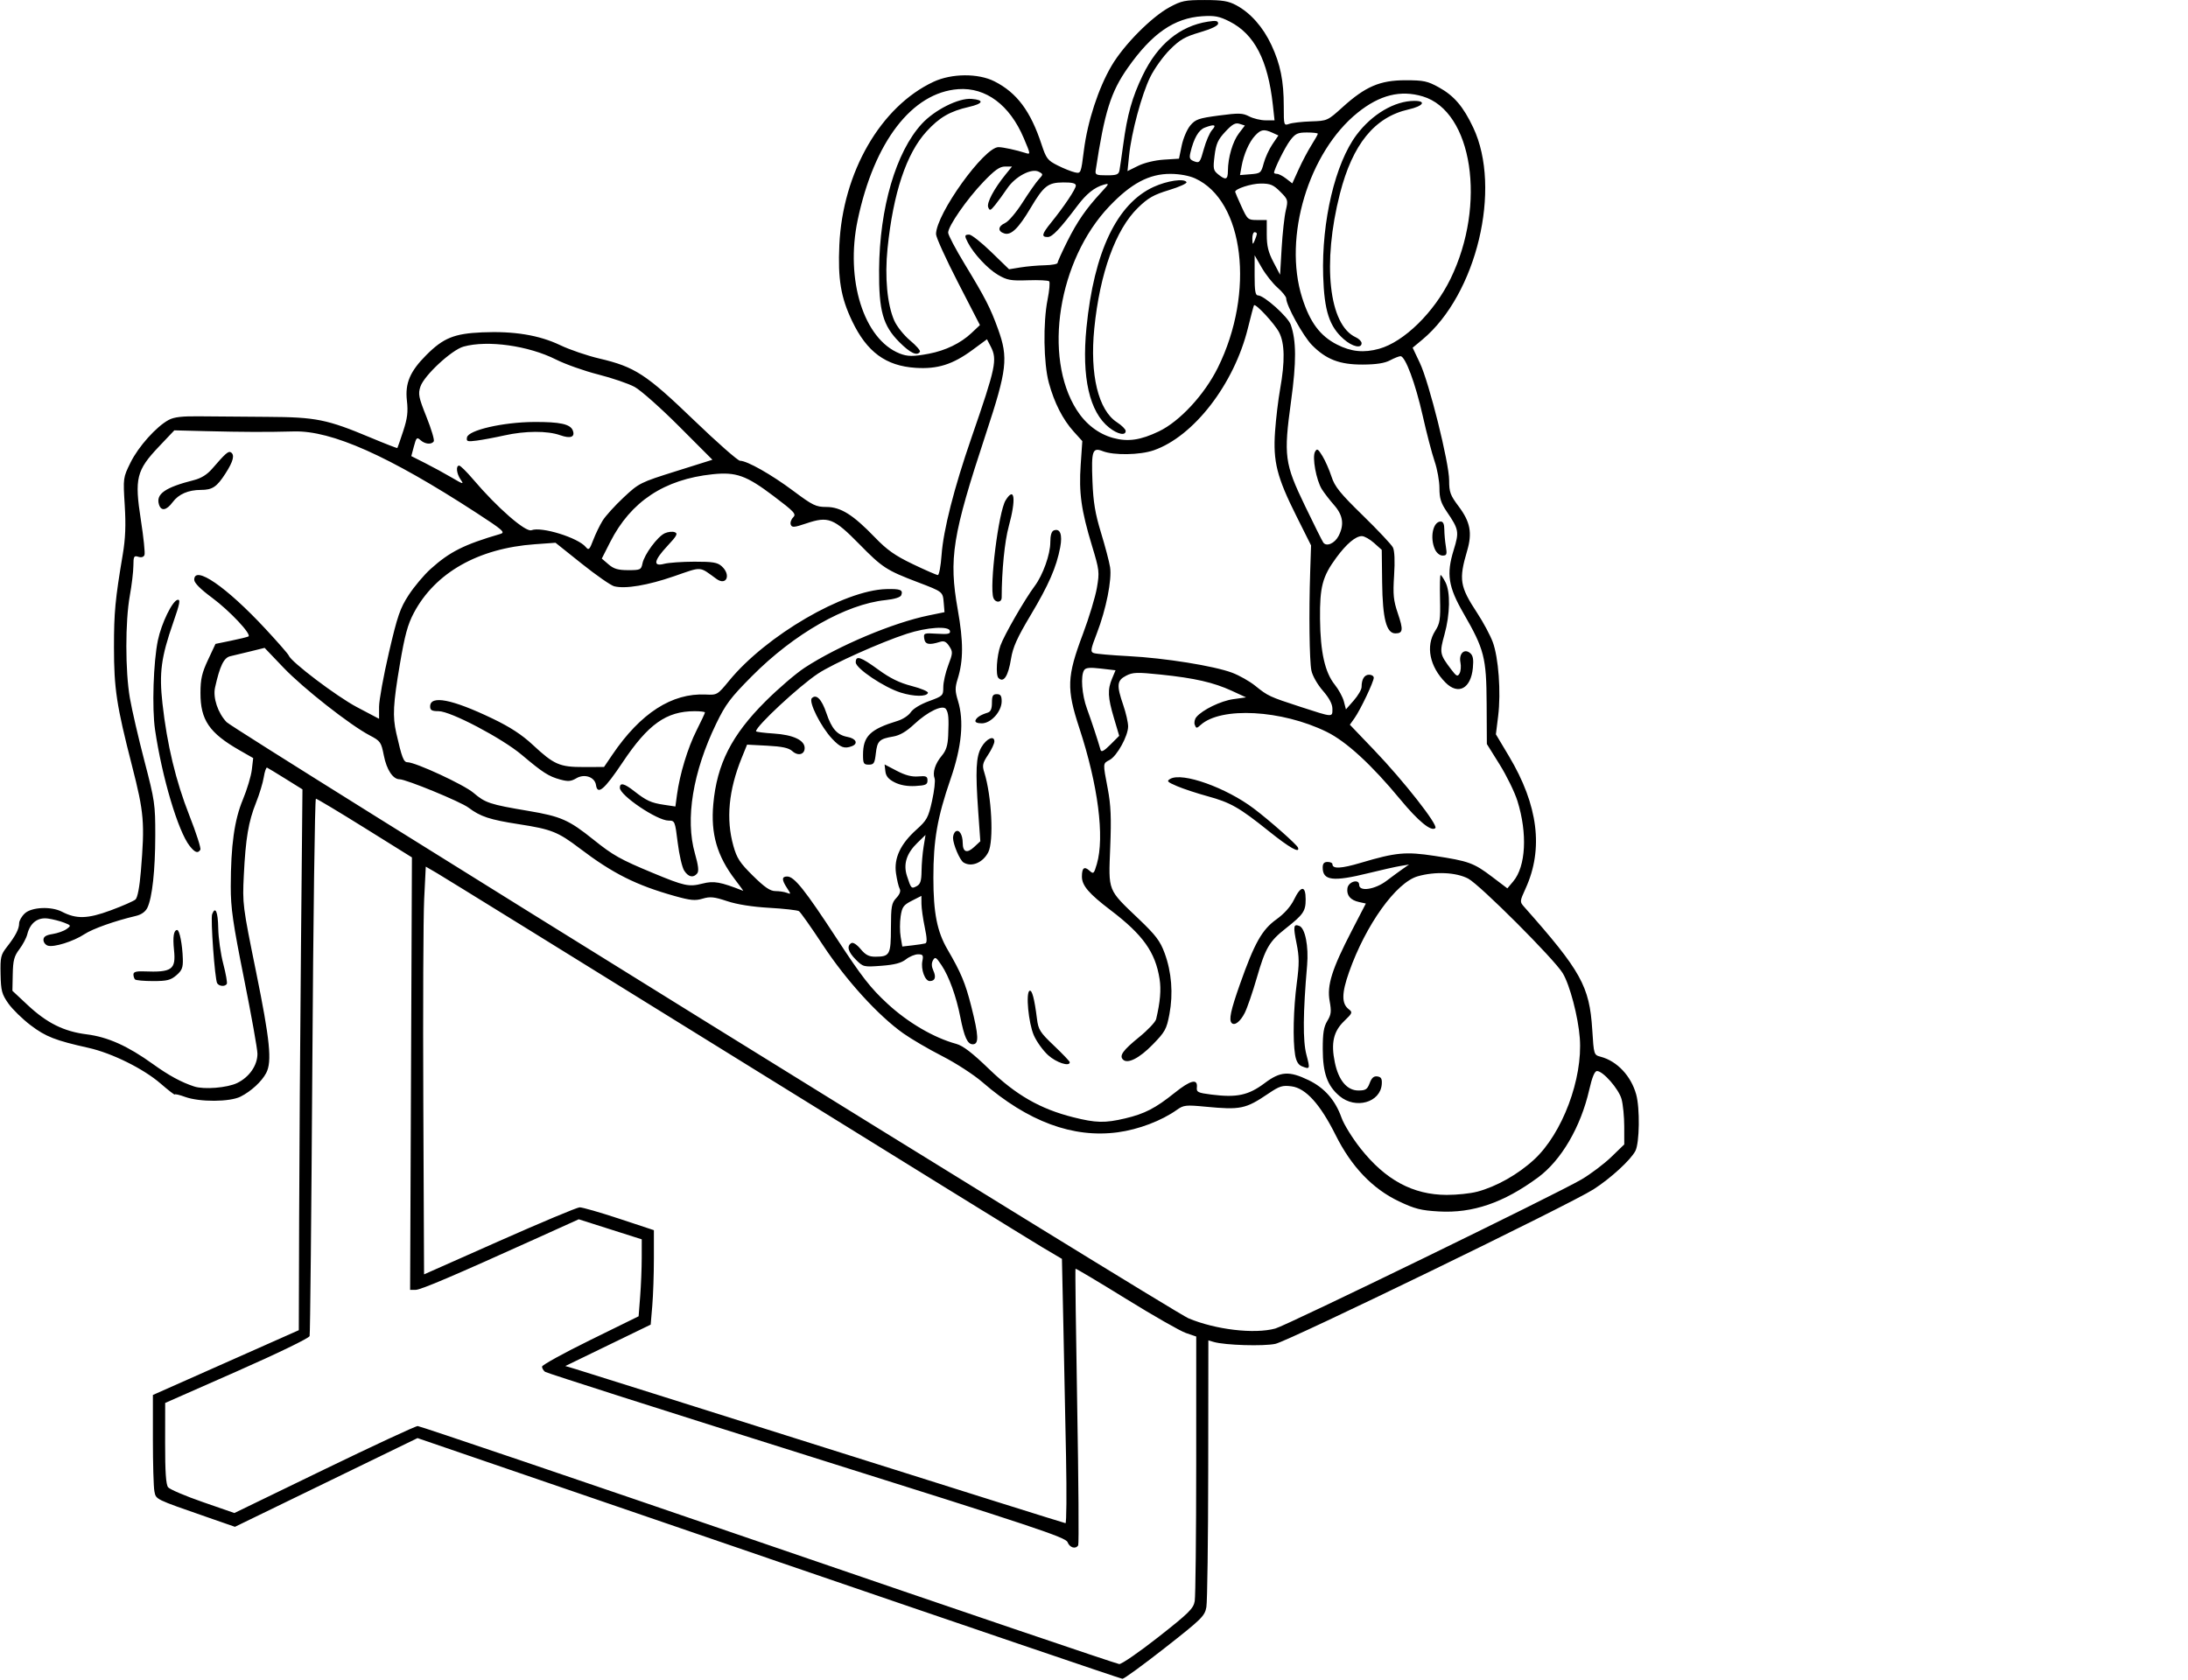 <svg xmlns="http://www.w3.org/2000/svg" xmlns:svg="http://www.w3.org/2000/svg" id="svg2" width="899.665" height="690.847" version="1.1"><g id="layer1" transform="translate(-1438.922,-439.991)"><path style="fill:#000" id="path3269" d="m 1754.946,1080.916 -144.344,-49.472 -37.538,18.243 -37.538,18.243 -11.118,-3.865 c -21.943,-7.628 -21.317,-7.323 -21.998,-10.733 -0.341,-1.704 -0.62,-11.316 -0.62,-21.361 l 0,-18.263 30,-13.324 30,-13.324 0.135,-46.038 c 0.074,-25.321 0.412,-75.367 0.75,-111.213 l 0.615,-65.175 -6.941,-4.325 c -3.817,-2.379 -7.245,-4.455 -7.616,-4.614 -0.371,-0.159 -0.979,1.61 -1.35,3.932 -0.371,2.321 -1.8,7.033 -3.175,10.47 -3.13,7.825 -4.281,14.656 -5.032,29.887 -0.579,11.733 -0.468,12.612 5.011,39.552 5.764,28.344 6.64,37.063 4.193,41.747 -1.826,3.496 -6.19,7.518 -10.544,9.718 -4.401,2.224 -16.828,2.288 -22.795,0.117 -2.337,-0.85 -4.25,-1.296 -4.25,-0.991 0,0.305 -2.638,-1.731 -5.863,-4.525 -7.027,-6.088 -20.017,-12.514 -29.637,-14.662 -13.599,-3.037 -17.544,-4.577 -23.73,-9.263 -3.408,-2.581 -7.555,-6.634 -9.217,-9.007 -2.67,-3.812 -3.04,-5.206 -3.184,-12 -0.148,-6.983 0.088,-8.008 2.571,-11.187 3.579,-4.581 5.059,-7.437 5.059,-9.76 0,-1.04 1.042,-2.87 2.314,-4.066 2.795,-2.626 10.872,-2.996 15.295,-0.702 5.938,3.08 10.559,2.952 20.034,-0.557 4.871,-1.804 9.463,-3.821 10.205,-4.481 0.841,-0.749 1.671,-5.1 2.206,-11.567 1.659,-20.037 1.32,-24.078 -3.642,-43.436 -6.366,-24.834 -7.409,-31.694 -7.411,-48.738 -10e-4,-14.407 0.483,-19.528 3.611,-38.158 1.097,-6.533 1.317,-12.028 0.81,-20.252 -0.691,-11.216 -0.676,-11.326 2.386,-17.545 3.23,-6.561 10.597,-14.789 15.691,-17.527 2.244,-1.206 5.519,-1.58 13,-1.485 5.5,0.07 17.875,0.168 27.5,0.219 20.043,0.106 24.565,1.011 42.411,8.493 6.001,2.516 11.002,4.459 11.114,4.319 0.112,-0.141 1.19,-3.261 2.397,-6.934 1.739,-5.294 2.055,-7.901 1.526,-12.575 -0.807,-7.136 1.286,-12.033 8.025,-18.772 6.97,-6.97 11.446,-8.786 22.88,-9.285 13.121,-0.572 23.471,1.129 32.16,5.286 3.858,1.846 11.07,4.308 16.027,5.472 14.653,3.44 19.279,6.452 38.868,25.304 9.573,9.213 18.134,16.75 19.026,16.75 2.892,0 12.856,5.639 21.905,12.398 7.985,5.964 9.299,6.602 13.579,6.602 5.893,0 10.968,3.177 19.924,12.472 5.032,5.222 8.271,7.508 15.661,11.056 5.125,2.46 9.741,4.472 10.258,4.472 0.517,0 1.206,-3.712 1.532,-8.25 0.739,-10.301 5.119,-27.488 12.296,-48.25 10.043,-29.05 10.689,-32.124 7.891,-37.534 l -1.518,-2.935 -5.984,4.405 c -8.113,5.972 -14.352,7.934 -23.36,7.346 -12.276,-0.802 -20.041,-6.528 -26.116,-19.259 -4.629,-9.701 -5.886,-17.209 -5.24,-31.303 1.368,-29.855 17.015,-56.956 38.735,-67.089 7.431,-3.467 18.344,-3.55 25,-0.191 9.243,4.665 14.904,12.232 19.405,25.941 1.906,5.804 2.503,6.586 6.595,8.645 2.475,1.245 5.648,2.522 7.052,2.838 2.539,0.571 2.558,0.525 3.767,-9.048 1.507,-11.929 5.99,-25.618 11.403,-34.816 5.034,-8.554 16.36,-19.994 23.778,-24.017 4.95,-2.685 6.4,-2.982 14.5,-2.976 7.308,0.006 9.752,0.413 13,2.165 5.865,3.165 10.985,8.961 14.424,16.332 3.704,7.938 5.076,14.765 5.076,25.249 0,7.845 0.038,7.967 2.25,7.183 1.238,-0.438 5.28,-0.897 8.984,-1.018 6.666,-0.219 6.797,-0.278 12.944,-5.841 9.399,-8.505 15.393,-11.077 25.822,-11.077 7.542,0 9.1,0.333 13.823,2.949 6.216,3.443 9.998,7.879 14.083,16.518 11.841,25.039 1.395,68.629 -20.895,87.188 l -4.018,3.345 2.965,6.259 c 3.814,8.051 12.041,41.055 12.041,48.302 0,4.834 0.469,6.118 3.909,10.695 4.789,6.374 5.657,10.899 3.497,18.244 -3.499,11.9 -3.049,14.678 4.162,25.657 2.449,3.728 5.307,9.063 6.351,11.854 2.391,6.392 3.439,20.707 2.231,30.488 l -0.926,7.5 5.379,9.009 c 12.008,20.11 14.27,38.123 6.831,54.405 -2.415,5.286 -2.43,5.464 -0.625,7.5 23.429,26.43 26.909,32.7 28.033,50.516 0.657,10.412 0.663,10.432 3.51,11.191 6.717,1.79 12.445,7.883 14.555,15.48 1.578,5.685 1.383,19.939 -0.319,23.229 -1.924,3.721 -10.162,11.28 -17.244,15.822 -9.584,6.148 -125.286,62.355 -130.783,63.534 -4.904,1.052 -20.681,0.573 -25.311,-0.769 l -2.25,-0.652 -0.058,52.867 c -0.032,29.077 -0.373,54.646 -0.76,56.822 -0.651,3.67 -1.876,4.875 -17.02,16.75 -8.975,7.037 -16.845,12.773 -17.49,12.747 -0.645,-0.027 -66.127,-22.311 -145.516,-49.52 z m 160.313,32.319 c 12.562,-9.873 14.388,-11.679 14.912,-14.75 0.328,-1.925 0.602,-27.195 0.608,-56.156 l 0.011,-52.656 -4.25,-1.452 c -2.337,-0.799 -13.441,-7.138 -24.674,-14.086 -11.233,-6.949 -20.555,-12.503 -20.716,-12.343 -0.161,0.161 0.154,25.607 0.7,56.547 0.545,30.94 0.728,56.681 0.407,57.201 -1.059,1.713 -3.5,0.986 -4.383,-1.304 -0.764,-1.981 -13.595,-6.251 -107.225,-35.68 -58.497,-18.386 -106.92,-33.854 -107.608,-34.372 -0.688,-0.518 -1.25,-1.477 -1.25,-2.13 0,-0.653 8.936,-5.58 19.857,-10.948 l 19.857,-9.76 0.637,-8.18 c 0.35,-4.499 0.639,-11.62 0.643,-15.824 l 0.01,-7.644 -12.954,-4.122 -12.954,-4.122 -16.297,7.369 c -35.297,15.961 -48.669,21.662 -50.809,21.662 l -2.233,0 0.373,-88.935 0.373,-88.934 -19.354,-12.066 c -10.645,-6.636 -19.702,-12.066 -20.128,-12.066 -0.426,0 -1.086,49.388 -1.468,109.75 -0.382,60.362 -0.883,110.425 -1.115,111.25 -0.24,0.854 -13.117,7.098 -29.907,14.5 l -29.485,13 -0.022,16.559 c -0.015,11.773 0.34,17.012 1.228,18.127 0.688,0.862 7.1,3.597 14.25,6.077 l 13,4.509 36.882,-17.886 c 20.285,-9.837 37.61,-17.885 38.5,-17.884 0.89,0 65.743,22.003 144.118,48.893 78.375,26.89 143.322,48.939 144.327,48.997 1.005,0.059 8.269,-4.956 16.142,-11.143 z m -37.999,-74 c -0.287,-14.988 -0.785,-39.456 -1.106,-54.375 l -0.585,-27.125 -8.14,-4.813 c -4.477,-2.647 -61.24,-37.728 -126.14,-77.959 -64.9,-40.23 -120.091,-74.361 -122.646,-75.846 l -4.646,-2.7 -0.661,13.284 c -0.364,7.306 -0.523,45.037 -0.354,83.846 l 0.307,70.562 31,-13.756 c 17.05,-7.566 31.884,-13.781 32.964,-13.812 1.08,-0.031 8.393,2.07 16.25,4.668 l 14.286,4.724 0,11.625 c 0,6.394 -0.297,15.134 -0.659,19.422 l -0.659,7.798 -17.549,8.511 -17.549,8.511 4.458,1.332 c 2.452,0.733 48.558,15.265 102.458,32.293 53.9,17.028 98.336,30.983 98.746,31.01 0.41,0.027 0.511,-12.213 0.225,-27.2 z m 86.029,-52.845 c 4.746,-1.286 115.911,-55.429 125.916,-61.328 3.804,-2.243 9.316,-6.401 12.25,-9.241 l 5.334,-5.163 -0.01,-7.337 c 0,-4.035 -0.502,-9.126 -1.11,-11.314 -1.155,-4.161 -7.598,-11.523 -10.084,-11.523 -0.971,0 -2.008,2.507 -3.205,7.75 -3.489,15.27 -11.492,28.967 -21.038,36.003 -14.14,10.423 -26.859,14.789 -40.772,13.998 -7.363,-0.419 -9.912,-1.064 -16.427,-4.158 -10.855,-5.155 -19.539,-14.249 -26.033,-27.262 -6.338,-12.699 -12.281,-19.273 -18.117,-20.041 -3.749,-0.493 -4.951,-0.119 -9.5,2.959 -9.417,6.371 -11.438,6.793 -25.931,5.409 -8.019,-0.766 -8.962,-0.663 -11.686,1.277 -6.347,4.519 -15.811,8.117 -24.365,9.261 -18.409,2.463 -36.913,-4.395 -55.644,-20.623 -3.53,-3.058 -10.955,-7.874 -16.5,-10.702 -5.545,-2.828 -12.782,-7.06 -16.082,-9.404 -10.274,-7.3 -23.467,-21.795 -32.959,-36.213 -4.796,-7.286 -9.243,-13.586 -9.881,-14 -0.638,-0.414 -6.11,-1.035 -12.16,-1.379 -7.049,-0.401 -13.292,-1.389 -17.382,-2.751 -5.338,-1.777 -6.985,-1.944 -10.067,-1.021 -3.063,0.918 -5.005,0.734 -11.502,-1.089 -15.85,-4.447 -25.408,-9.244 -39.049,-19.596 -8.953,-6.794 -11.634,-7.859 -25,-9.931 -12.004,-1.861 -15.81,-3.114 -20.75,-6.832 -3.239,-2.439 -25.646,-11.655 -28.336,-11.655 -2.708,0 -5.297,-3.912 -6.443,-9.737 -1.095,-5.564 -1.391,-5.987 -5.813,-8.308 -8.094,-4.248 -27.358,-19.385 -35.439,-27.848 l -7.779,-8.147 -5.721,1.415 c -3.146,0.778 -6.922,1.687 -8.39,2.019 -2.651,0.599 -4.298,3.986 -6.271,12.893 -0.928,4.191 1.169,10.464 4.75,14.209 3.188,3.334 388.808,242.401 395.525,245.208 11.181,4.672 27.034,6.539 35.665,4.201 z m 83,-56.268 c 8.017,-2.147 16.851,-7.142 23.473,-13.272 11.575,-10.716 20.011,-33.18 18.745,-49.914 -0.668,-8.829 -4.113,-21.918 -7.034,-26.723 -3.53,-5.807 -34.1,-36.384 -38.872,-38.882 -4.974,-2.603 -13.563,-2.994 -20.73,-0.943 -8.902,2.547 -21.38,19.954 -28.237,39.392 -3.091,8.761 -3.116,13.019 -0.091,15.314 1.613,1.223 1.467,1.593 -1.911,4.834 -4.415,4.235 -5.504,9.052 -3.849,17.022 1.532,7.38 5.02,11.535 9.683,11.535 2.978,0 3.668,-0.451 4.645,-3.039 0.83,-2.198 1.705,-2.959 3.163,-2.749 1.549,0.223 1.968,0.959 1.809,3.179 -0.543,7.558 -10.769,10.445 -17.358,4.9 -5.022,-4.226 -6.888,-9.435 -6.909,-19.291 -0.014,-6.595 0.405,-9.194 1.869,-11.596 1.594,-2.614 1.744,-3.888 0.963,-8.183 -1.173,-6.455 0.927,-13.134 9.094,-28.92 l 5.794,-11.198 -2.804,-0.616 c -3.545,-0.779 -5.187,-2.735 -4.769,-5.682 0.386,-2.721 4.827,-3.986 4.827,-1.375 0,2.908 6.495,1.94 11.267,-1.68 2.356,-1.788 5.398,-4.02 6.759,-4.961 l 2.475,-1.711 -3.5,0.572 c -1.925,0.315 -7.857,1.647 -13.181,2.961 -14.582,3.598 -18.819,3.078 -18.819,-2.311 0,-1.633 0.58,-2.3 2,-2.3 1.1,0 2,0.402 2,0.893 0,2.058 3.506,1.892 11.748,-0.556 14.323,-4.254 18.395,-4.635 30.228,-2.832 14.046,2.141 16.123,2.893 23.578,8.535 l 6.378,4.828 2.42,-2.876 c 5.187,-6.164 5.896,-19.681 1.732,-33.042 -1.122,-3.602 -4.413,-10.352 -7.313,-15 l -5.272,-8.451 -0.087,-16.5 c -0.1,-19.063 -0.954,-22.407 -9.512,-37.255 -6.285,-10.905 -7.098,-16.13 -4.045,-26.014 2.318,-7.505 2.148,-8.465 -2.79,-15.731 -2.447,-3.602 -3.059,-5.547 -3.062,-9.746 0,-2.885 -0.893,-7.835 -1.979,-11 -1.086,-3.165 -3.289,-11.604 -4.896,-18.754 -2.993,-13.318 -7.157,-24.5 -9.124,-24.5 -0.608,0 -2.545,0.765 -4.305,1.701 -2.219,1.179 -5.655,1.714 -11.2,1.742 -9.515,0.048 -15.111,-2.103 -20.953,-8.057 -3.593,-3.661 -10.547,-16.279 -10.547,-19.138 0,-0.72 -1.61,-2.722 -3.578,-4.45 -1.968,-1.728 -4.889,-5.427 -6.491,-8.219 l -2.913,-5.078 -0.01,8.25 c -0.01,6.432 0.301,8.25 1.399,8.25 2.499,0 12.329,8.807 13.464,12.064 2.306,6.615 2.34,15.259 0.123,31.436 -3.092,22.567 -2.694,25.569 5.699,43 3.707,7.7 7.109,14.516 7.56,15.147 1.303,1.824 4.694,0.354 6.286,-2.724 2.392,-4.626 1.831,-8.494 -1.836,-12.67 -1.813,-2.064 -4.08,-5.001 -5.038,-6.526 -2.316,-3.686 -4.057,-13.206 -2.819,-15.418 0.82,-1.464 1.232,-1.228 3.048,1.749 1.155,1.893 2.829,5.693 3.72,8.443 1.351,4.168 3.496,6.83 12.894,16 6.201,6.05 11.764,11.966 12.362,13.147 0.692,1.364 0.871,5.555 0.493,11.5 -0.507,7.964 -0.277,10.289 1.548,15.654 2.296,6.748 2.115,8.199 -1.022,8.199 -3.692,0 -5.256,-6.018 -5.44,-20.928 l -0.166,-13.428 -3.158,-2.822 c -1.737,-1.552 -3.99,-2.822 -5.008,-2.822 -2.581,0 -6.345,3.177 -10.55,8.906 -5.678,7.734 -6.794,11.96 -6.656,25.198 0.142,13.658 1.999,21.924 6.067,27.006 1.59,1.986 3.272,5.082 3.737,6.88 l 0.847,3.269 3.218,-3.665 c 1.77,-2.016 3.218,-4.512 3.218,-5.548 0,-3.207 1.133,-5.047 3.107,-5.047 1.041,0 1.893,0.562 1.892,1.25 0,1.67 -5.527,13.278 -7.921,16.64 l -1.905,2.676 10.018,10.467 c 12.131,12.675 26.363,30.814 25.138,32.039 -1.611,1.611 -6.97,-2.76 -14.381,-11.73 -11.864,-14.36 -22.231,-23.882 -30.321,-27.849 -18.465,-9.054 -43.422,-10.417 -51.806,-2.83 -1.636,1.481 -1.829,1.478 -2.412,-0.039 -0.348,-0.907 -0.056,-2.344 0.649,-3.194 2.48,-2.989 10.059,-6.663 15.222,-7.381 l 5.219,-0.726 -5.878,-2.706 c -7.489,-3.447 -15.292,-5.229 -29.22,-6.674 -9.78,-1.015 -11.473,-0.958 -14.25,0.478 -3.777,1.953 -3.963,3.906 -1.152,12.079 1.1,3.197 2,7.144 2,8.771 0,3.891 -4.552,12.151 -7.594,13.779 -2.857,1.529 -2.827,1.071 -0.778,11.872 1.277,6.734 1.494,11.91 1.011,24.078 -0.728,18.301 -1.194,17.128 11.695,29.426 7.042,6.719 8.834,9.081 10.674,14.074 2.872,7.793 3.569,16.65 1.974,25.102 -1.165,6.175 -1.777,7.288 -6.88,12.517 -5.502,5.637 -10.312,8.07 -12.207,6.175 -1.624,-1.624 -0.039,-3.828 6.671,-9.272 3.547,-2.878 6.677,-6.198 6.956,-7.377 1.678,-7.101 2.105,-12.12 1.406,-16.539 -1.738,-10.997 -6.803,-18.115 -20.078,-28.22 -9.026,-6.871 -11.85,-10.173 -11.85,-13.854 0,-3.609 0.969,-4.37 3.104,-2.437 1.654,1.497 1.848,1.321 3.036,-2.748 3.244,-11.11 0.498,-32.46 -7.184,-55.847 -5.344,-16.27 -5.162,-21.156 1.444,-38.722 2.528,-6.722 5.12,-15.279 5.761,-19.016 1.11,-6.475 1.016,-7.287 -2.014,-17.278 -4.43,-14.609 -5.436,-21.805 -4.652,-33.272 l 0.67,-9.787 -3.548,-3.927 c -4.478,-4.956 -7.98,-11.836 -10.217,-20.07 -2.16,-7.95 -2.413,-24.735 -0.516,-34.224 0.747,-3.737 1.039,-7.112 0.648,-7.5 -0.391,-0.388 -4.324,-0.581 -8.739,-0.429 -7.072,0.243 -8.543,-0.025 -12.349,-2.256 -4.159,-2.437 -9.951,-8.65 -12.313,-13.205 -1.504,-2.901 -1.436,-3.316 0.542,-3.316 0.921,0 4.982,3.207 9.025,7.127 l 7.35,7.127 4.725,-0.77 c 2.599,-0.423 7.088,-0.818 9.976,-0.877 2.888,-0.059 5.25,-0.501 5.25,-0.982 -10e-5,-0.481 1.794,-4.458 3.987,-8.839 4.111,-8.214 7.738,-13.457 13.936,-20.149 3.358,-3.625 3.424,-3.82 1.077,-3.168 -3.767,1.047 -7.137,3.733 -10.817,8.623 -7.215,9.587 -10.362,12.907 -12.233,12.907 -2.717,0 -2.452,-1.19 1.3,-5.834 5.47,-6.772 10.25,-13.92 10.25,-15.328 0,-0.95 -1.503,-1.326 -5.189,-1.298 -6.284,0.048 -7.992,1.39 -13.438,10.556 -4.975,8.374 -8.014,11.312 -10.789,10.431 -2.821,-0.896 -2.629,-2.958 0.405,-4.34 1.369,-0.624 4.571,-4.409 7.114,-8.411 2.543,-4.002 5.515,-8.25 6.604,-9.441 1.935,-2.115 1.937,-2.188 0.085,-3.179 -2.988,-1.599 -9.688,1.926 -13.006,6.842 -1.533,2.272 -3.767,5.339 -4.964,6.816 -1.917,2.365 -2.257,2.478 -2.852,0.948 -0.705,-1.814 2.331,-7.548 7.156,-13.512 l 2.629,-3.25 -2.86,0 c -2.211,0 -4.25,1.454 -8.989,6.407 -6.745,7.05 -14.408,18.107 -14.408,20.789 0,0.942 3.086,6.796 6.857,13.008 8.466,13.945 10.525,17.964 13.667,26.674 4.264,11.821 3.703,16.661 -4.987,43.001 -13.842,41.958 -15.33,51.259 -11.582,72.37 2.348,13.222 2.336,20.876 -0.043,28.501 -1.122,3.597 -1.102,4.982 0.131,9 2.548,8.303 1.554,18.812 -3.037,32.121 -5.466,15.845 -7.083,25.126 -7.077,40.627 0,14.461 1.515,22.142 5.798,29.494 5.563,9.55 7.354,13.836 9.772,23.384 3.078,12.154 3.216,15.622 0.623,15.622 -2.178,0 -3.501,-2.916 -5.162,-11.375 -1.626,-8.283 -4.586,-16.462 -7.612,-21.034 -2.284,-3.451 -2.705,-3.703 -3.579,-2.142 -0.669,1.196 -0.626,2.569 0.133,4.235 1.254,2.753 0.716,4.316 -1.486,4.316 -1.945,0 -3.7,-4.805 -3.014,-8.25 0.473,-2.373 0.227,-2.75 -1.792,-2.75 -1.287,0 -3.529,0.935 -4.981,2.078 -1.918,1.508 -4.677,2.232 -10.072,2.64 -7.278,0.55 -7.494,0.499 -10.494,-2.501 -3.209,-3.209 -3.869,-5.6 -1.885,-6.826 0.701,-0.433 2.249,0.555 3.823,2.441 2.034,2.437 3.437,3.165 6.072,3.153 5.956,-0.027 6.368,-0.79 6.399,-11.85 0.025,-8.852 0.274,-10.235 2.212,-12.304 1.444,-1.541 1.909,-2.839 1.374,-3.831 -0.445,-0.825 -1.121,-3.657 -1.502,-6.294 -0.901,-6.239 1.809,-12.051 8.37,-17.95 4.343,-3.905 4.919,-4.964 6.453,-11.858 0.926,-4.164 1.396,-8.32 1.045,-9.237 -0.931,-2.428 0.235,-6.103 2.968,-9.351 1.788,-2.125 2.451,-4.228 2.624,-8.327 0.302,-7.142 0.133,-9.199 -0.887,-10.808 -1.271,-2.005 -7.474,0.937 -13.129,6.226 -3.211,3.003 -5.896,4.573 -8.605,5.031 -5.699,0.963 -6.555,1.796 -7.136,6.943 -0.457,4.051 -0.815,4.624 -2.891,4.624 -2.103,0 -2.37,-0.456 -2.37,-4.05 0,-7.662 2.909,-10.508 14.286,-13.975 2.082,-0.635 4.492,-2.232 5.355,-3.549 0.923,-1.409 3.996,-3.28 7.465,-4.545 5.71,-2.082 5.895,-2.263 5.896,-5.765 3e-4,-1.989 0.918,-6.03 2.04,-8.981 1.904,-5.008 1.931,-5.53 0.414,-7.844 -1.232,-1.88 -2.148,-2.314 -3.79,-1.797 -4.519,1.424 -6.154,1.087 -6.497,-1.341 -0.32,-2.257 -0.117,-2.334 5.277,-2 4.575,0.283 5.551,0.071 5.296,-1.153 -0.443,-2.125 -9.449,-1.526 -17.741,1.179 -10.819,3.529 -30.382,12.304 -36.53,16.385 -7.829,5.197 -25.47,21.611 -25.47,23.699 0,0.261 3.278,0.685 7.285,0.942 7.963,0.511 12.715,2.732 12.715,5.942 0,2.722 -2.72,3.417 -5.066,1.294 -1.475,-1.335 -4.146,-1.915 -10.299,-2.238 l -8.308,-0.436 -2.206,5.436 c -5.389,13.277 -6.517,25.191 -3.427,36.202 1.431,5.101 2.681,7.008 8.067,12.316 4.819,4.748 7.069,6.28 9.225,6.28 1.568,0 3.674,0.316 4.68,0.702 1.755,0.674 1.759,0.594 0.082,-1.965 -2.227,-3.399 -2.211,-4.737 0.056,-4.737 2.924,0 7.223,5.379 20.379,25.5 10.344,15.819 13.837,20.307 20.87,26.809 8.444,7.806 19.069,14.014 28.298,16.534 2.756,0.753 6.596,3.704 13.5,10.376 11.021,10.651 21.072,16.408 34.559,19.794 9.412,2.363 13.024,2.444 21.372,0.476 8.017,-1.89 12.458,-4.183 20.312,-10.486 6.568,-5.271 9.575,-6.012 9.177,-2.26 -0.206,1.937 0.417,2.243 6,2.948 10.457,1.32 15.221,0.292 21.899,-4.727 6.444,-4.841 10.002,-5.081 18.03,-1.212 6.555,3.159 11.016,8.251 13.565,15.484 0.955,2.71 4.462,8.377 7.794,12.595 10.258,12.986 21.547,19.076 35.442,19.12 4.125,0.013 9.75,-0.578 12.5,-1.315 z m -72.105,-51.615 c -1.424,-0.576 -2.31,-2.092 -2.739,-4.687 -0.999,-6.048 -0.698,-18.97 0.687,-29.468 1.051,-7.965 1.035,-10.798 -0.09,-16.363 -1.433,-7.089 -1.269,-8.108 1.151,-7.179 2.383,0.914 3.859,8.39 3.19,16.153 -1.701,19.742 -1.792,31.07 -0.294,36.772 1.576,6.003 1.515,6.155 -1.906,4.772 z m -104.272,-4.531 c -2.136,-1.93 -4.801,-5.642 -5.922,-8.25 -2.174,-5.058 -3.351,-17.404 -1.738,-18.242 1.016,-0.528 2.014,3.232 3.051,11.5 0.568,4.527 1.235,5.579 7.057,11.118 3.537,3.365 6.43,6.402 6.43,6.75 0,1.963 -5.491,0.184 -8.877,-2.876 z m 75.475,-13.227 c -1.265,-1.265 -0.441,-5.159 3.381,-15.984 5.98,-16.936 9.049,-22.394 14.988,-26.661 3.251,-2.335 5.853,-5.254 7.251,-8.131 2.838,-5.841 4.782,-5.881 4.782,-0.099 0,4.871 -0.941,6.244 -8.201,11.962 -6.75,5.316 -8.346,8.039 -11.873,20.252 -1.73,5.993 -3.978,12.529 -4.994,14.523 -1.801,3.536 -4.13,5.342 -5.335,4.138 z m -110.309,-66.065 c -1.523,-0.968 -4.289,-7.487 -4.289,-10.108 0,-1.085 0.5,-2.282 1.112,-2.66 1.464,-0.905 2.854,1.397 2.873,4.76 0.022,3.798 1.744,4.408 4.702,1.664 l 2.538,-2.355 -0.85,-12 c -1.215,-17.163 -0.934,-22.857 1.316,-26.711 2.077,-3.556 5.309,-4.981 5.309,-2.341 0,0.877 -1.168,3.36 -2.596,5.518 -2.264,3.422 -2.462,4.345 -1.548,7.229 3.043,9.602 3.974,28.3 1.634,32.826 -2.238,4.329 -6.937,6.254 -10.201,4.18 z m 125.658,-12.776 c -12.26,-9.833 -15.806,-11.856 -25.36,-14.47 -4.352,-1.191 -9.976,-3.049 -12.499,-4.13 -4.044,-1.734 -4.365,-2.089 -2.719,-3.011 4.962,-2.777 22.901,3.621 34.314,12.238 6.483,4.895 17.695,14.805 18.15,16.043 0.945,2.571 -3.417,0.122 -11.887,-6.67 z m -153.947,-20.151 c -2.543,-1.288 -3.588,-2.537 -3.821,-4.569 l -0.321,-2.797 5.029,2.63 c 3.505,1.833 6.178,2.529 8.821,2.297 3.236,-0.284 3.792,-0.04 3.792,1.667 0,1.697 -0.757,2.041 -5,2.273 -3.271,0.178 -6.21,-0.34 -8.5,-1.5 z m -25.678,-17.893 c -4.674,-4.956 -9.833,-15.268 -8.371,-16.731 1.835,-1.835 4.048,0.428 5.967,6.103 2.214,6.548 4.415,9.032 8.719,9.839 3.514,0.659 4.498,2.759 1.781,3.801 -3.075,1.18 -4.719,0.568 -8.097,-3.013 z m 58.904,-7.558 c 0.412,-1.237 2.09,-2.311 5.024,-3.218 1.234,-0.381 1.75,-1.582 1.75,-4.072 0,-2.865 0.378,-3.531 2,-3.531 1.544,0 2,0.667 2,2.923 0,4.204 -4.388,9.077 -8.172,9.077 -1.854,0 -2.845,-0.449 -2.602,-1.179 z m -30.726,-11.465 c -6.841,-2.121 -18.5,-9.957 -18.5,-12.433 0,-2.975 1.976,-2.337 9.299,3.002 4.863,3.546 8.712,5.429 13.737,6.724 3.84,0.989 6.83,2.26 6.646,2.825 -0.532,1.625 -5.738,1.571 -11.182,-0.118 z m 224.036,-4.093 c -6.561,-6.561 -8.271,-15.038 -4.29,-21.263 1.978,-3.093 2.212,-4.633 2.008,-13.25 -0.127,-5.362 -0.022,-9.75 0.232,-9.75 0.254,0 1.149,1.328 1.988,2.95 2.089,4.039 1.92,13.171 -0.398,21.53 -2.083,7.512 -1.968,8.113 2.751,14.339 2.182,2.879 2.639,3.098 3.449,1.651 0.513,-0.918 0.68,-2.935 0.371,-4.482 -0.728,-3.637 1.56,-5.89 3.959,-3.899 1.206,1.001 1.492,2.531 1.146,6.133 -0.815,8.479 -5.991,11.267 -11.217,6.042 z m -183.869,-1.93 c -1.187,-1.187 -0.707,-8.968 0.821,-13.298 1.502,-4.258 9.983,-18.999 14.115,-24.535 3.357,-4.497 6.397,-13.019 6.397,-17.93 0,-2.85 0.493,-4.545 1.427,-4.904 2.621,-1.006 3.643,1.691 2.642,6.972 -1.545,8.145 -4.727,15.439 -12.168,27.888 -5.51,9.218 -7.282,13.156 -8.041,17.865 -1.165,7.233 -3.038,10.097 -5.193,7.942 z m -2.06,-32.915 c -1.759,-4.583 2.115,-35.504 5.032,-40.168 3.716,-5.942 4.358,-0.515 1.272,10.75 -1.687,6.156 -2.878,18.149 -2.906,29.25 -0.01,2.182 -2.576,2.309 -3.397,0.168 z m 181.554,-19.965 c -2.191,-4.808 -0.813,-11.453 2.375,-11.453 0.984,0 1.468,1.067 1.476,3.25 0.01,1.788 0.29,4.938 0.631,7 0.541,3.274 0.37,3.75 -1.351,3.75 -1.141,0 -2.459,-1.072 -3.131,-2.547 z m -492.514,219.476 c 4.999,-2.42 8.357,-7.268 8.344,-12.047 0,-1.86 -2.48,-15.717 -5.5,-30.794 -4.606,-22.997 -5.488,-29.117 -5.473,-38 0.028,-16.926 1.479,-27.327 4.986,-35.75 1.708,-4.103 3.361,-9.617 3.673,-12.255 l 0.568,-4.796 -5.655,-3.236 c -12.409,-7.1 -16.05,-12.449 -16.027,-23.551 0.012,-5.709 0.583,-8.215 3.096,-13.586 l 3.082,-6.586 6.379,-1.313 c 3.509,-0.722 6.73,-1.506 7.158,-1.741 1.466,-0.805 -7.73,-10.593 -15.008,-15.975 -4.727,-3.496 -7.271,-6.063 -7.271,-7.338 0,-6.208 13.236,2.911 29.273,20.167 5.075,5.461 9.389,10.403 9.588,10.982 0.879,2.569 19.748,16.857 28.023,21.22 l 9.116,4.806 0,-4.919 c 0,-2.705 1.822,-12.748 4.049,-22.318 3.52,-15.124 4.584,-18.221 8.138,-23.681 2.249,-3.455 6.309,-8.278 9.024,-10.718 7.89,-7.094 13.741,-10.03 28.691,-14.399 2.131,-0.623 1.006,-1.608 -10,-8.759 -35.941,-23.351 -59.38,-33.8 -74.901,-33.392 -11.171,0.294 -20.985,0.263 -35.842,-0.113 l -13.342,-0.337 -6.355,6.704 c -9.246,9.753 -10.061,13.065 -7.41,30.118 1.115,7.17 1.786,13.662 1.493,14.427 -0.337,0.877 -1.273,1.155 -2.538,0.753 -1.794,-0.569 -2.007,-0.181 -2.025,3.681 -0.011,2.375 -0.67,7.917 -1.465,12.317 -1.912,10.58 -1.899,31.026 0.026,42.119 0.848,4.885 3.548,16.564 6,25.955 4.22,16.159 4.458,17.793 4.439,30.5 -0.021,14.372 -1.252,25.652 -3.247,29.768 -0.799,1.648 -2.464,2.833 -4.733,3.368 -8.654,2.041 -17.787,5.282 -21.146,7.505 -4.474,2.961 -12.578,5.507 -15.04,4.725 -0.998,-0.317 -1.814,-1.388 -1.814,-2.38 0,-1.314 1.026,-1.969 3.776,-2.409 2.077,-0.332 4.664,-1.256 5.75,-2.053 1.911,-1.403 1.879,-1.487 -1.026,-2.625 -1.65,-0.647 -4.635,-1.408 -6.634,-1.691 -4.197,-0.595 -7.355,1.799 -8.499,6.442 -0.376,1.526 -1.846,4.31 -3.267,6.186 -2.143,2.83 -2.607,4.574 -2.724,10.246 l -0.141,6.835 6.294,5.888 c 7.894,7.385 14.876,10.85 24.225,12.024 8.699,1.092 16.892,4.764 27.245,12.211 6.559,4.718 11.703,7.513 17,9.24 4.047,1.319 13.567,0.551 17.647,-1.424 z m -8.216,-41.042 c -0.951,-1.538 -2.77,-26.56 -2.065,-28.397 1.326,-3.457 2.391,-1.009 2.504,5.76 0.067,3.987 1,10.594 2.073,14.681 1.073,4.087 1.724,7.8 1.445,8.25 -0.732,1.185 -3.155,1.005 -3.958,-0.294 z m -33.764,-1.554 c -0.367,-0.367 -0.667,-1.301 -0.667,-2.076 0,-1.017 1.181,-1.362 4.25,-1.241 11.623,0.46 13.269,-0.704 12.434,-8.793 -0.563,-5.45 -0.119,-8.225 1.314,-8.225 0.966,0 2.14,6.018 2.313,11.862 0.107,3.616 -0.346,4.771 -2.647,6.75 -2.336,2.009 -3.851,2.388 -9.554,2.388 -3.728,0 -7.077,-0.3 -7.444,-0.667 z m 22.447,-54.917 c -4.755,-6.045 -11.377,-28.298 -14.234,-47.834 -1.293,-8.839 -0.683,-27.829 1.181,-36.751 1.454,-6.964 5.95,-16.21 8.081,-16.621 1.279,-0.246 0.947,1.502 -1.756,9.262 -5.005,14.365 -5.856,20.759 -4.445,33.397 1.887,16.896 5.482,31.869 11.042,45.987 2.838,7.207 4.877,13.562 4.53,14.123 -1.009,1.632 -2.225,1.2 -4.399,-1.564 z m -12.601,-140.379 c -1.382,-4.354 2.496,-7.07 14.395,-10.083 2.974,-0.753 5.412,-2.282 7.5,-4.703 5.35,-6.204 6.639,-7.341 7.63,-6.729 1.698,1.049 1.043,3.679 -2.161,8.671 -3.591,5.596 -5.397,6.806 -10.161,6.806 -5.135,0 -9.153,1.748 -11.589,5.043 -2.526,3.416 -4.722,3.805 -5.614,0.994 z m 315.087,180.469 c 0.783,-0.234 0.717,-2.153 -0.229,-6.668 -0.73,-3.487 -1.337,-7.811 -1.349,-9.61 l -0.021,-3.27 -3.937,2.008 c -3.451,1.76 -4.019,2.556 -4.601,6.44 -0.365,2.437 -0.362,6.221 0.01,8.407 l 0.672,3.976 4.18,-0.478 c 2.299,-0.263 4.674,-0.625 5.279,-0.806 z m -78.162,-26.158 c -7.474,-9.792 -10.114,-18.918 -9.007,-31.137 1.493,-16.48 7.542,-28.386 21.475,-42.278 5.277,-5.261 12.52,-11.475 16.095,-13.808 13.826,-9.024 36.252,-18.482 51,-21.509 l 6.5,-1.334 -0.323,-3.878 c -0.378,-4.545 -0.322,-4.501 -10.677,-8.449 -12.888,-4.914 -14.543,-5.992 -24,-15.622 -10.554,-10.748 -12.778,-11.615 -21.891,-8.539 -4.914,1.659 -5.852,1.733 -6.326,0.498 -0.306,-0.797 0.135,-2.141 0.981,-2.986 1.383,-1.383 0.568,-2.269 -8.113,-8.826 -11.176,-8.442 -15.355,-9.933 -25.009,-8.922 -19.862,2.079 -33.645,11.203 -42.107,27.874 l -3.455,6.807 2.767,2.38 c 2.164,1.861 3.925,2.38 8.086,2.38 5.003,0 5.352,-0.164 5.87,-2.75 0.738,-3.685 6.181,-11.057 9.168,-12.418 1.322,-0.602 3.162,-0.804 4.09,-0.448 1.402,0.538 0.907,1.48 -2.936,5.589 -5.661,6.052 -6.147,8.679 -1.372,7.421 1.788,-0.471 7.366,-0.865 12.397,-0.875 7.609,-0.015 9.501,0.302 11.25,1.887 3.925,3.555 1.959,8.191 -2.196,5.177 -7.215,-5.233 -5.661,-5.137 -17.434,-1.07 -10.85,3.748 -19.978,5.279 -24.586,4.122 -1.373,-0.345 -7.365,-4.514 -13.315,-9.265 l -10.818,-8.638 -8.524,0.614 c -23.28,1.677 -40.937,11.697 -49.719,28.216 -2.52,4.74 -3.734,9.198 -5.75,21.109 -2.78,16.429 -3.044,21.458 -1.486,28.328 2.277,10.038 3.027,12 4.586,12 3.329,0 23.262,9.237 27.191,12.601 4.821,4.126 6.726,4.755 22.424,7.398 13.501,2.273 16.744,3.701 26.886,11.838 8.07,6.475 11.013,8.128 24.343,13.671 13.08,5.439 14.902,5.83 20.486,4.399 4.665,-1.196 7.362,-0.713 16.757,2.997 0.134,0.053 -1.354,-1.997 -3.307,-4.555 z m -20.952,-3.733 c -0.859,-1.311 -2.067,-6.486 -2.684,-11.5 -1.098,-8.921 -1.18,-9.117 -3.78,-9.117 -4.671,0 -20.02,-10.345 -20.02,-13.493 0,-2.249 1.792,-1.836 5.856,1.349 5.081,3.982 6.965,4.846 12.317,5.648 l 4.673,0.701 0.658,-4.852 c 1.154,-8.51 4.406,-19.225 8.004,-26.369 1.92,-3.813 3.492,-7.17 3.492,-7.459 0,-0.289 -1.913,-0.522 -4.25,-0.519 -11.63,0.015 -19.109,5.328 -29.582,21.012 -7.481,11.203 -10.357,13.659 -10.969,9.37 -0.471,-3.299 -4.726,-4.779 -8.067,-2.806 -2.223,1.313 -3.442,1.409 -6.676,0.523 -4.719,-1.292 -7.134,-2.843 -15.736,-10.105 -8.141,-6.873 -29.298,-18 -34.224,-18 -2.789,0 -3.496,-0.391 -3.496,-1.933 0,-4.771 9.011,-3.017 25.695,4.999 7.207,3.463 12.043,6.621 16.5,10.775 8.76,8.165 11.056,9.163 21.006,9.132 l 8.3,-0.026 3.463,-5.103 c 11.566,-17.044 24.468,-25.354 38.33,-24.689 4.73,0.227 4.856,0.152 9.669,-5.714 15.232,-18.566 47.193,-37.196 64.597,-37.654 5.817,-0.153 6.994,0.328 6.154,2.515 -0.331,0.863 -2.794,1.627 -6.49,2.014 -16.309,1.705 -37.548,13.805 -54.92,31.291 -8.812,8.87 -10.809,11.528 -14.703,19.577 -9.583,19.806 -12.763,39.207 -8.736,53.295 1.423,4.978 1.694,7.346 0.944,8.25 -1.608,1.937 -3.596,1.52 -5.323,-1.115 z m 97.575,0.098 c 0.033,-2.868 0.415,-7.375 0.849,-10.015 l 0.789,-4.8 -3.33,3.228 c -4.487,4.349 -5.883,8.756 -4.314,13.622 1.687,5.233 1.829,5.383 4.007,4.218 1.524,-0.816 1.952,-2.154 1.999,-6.253 z m 79.103,-62.897 c -2.536,-8.555 -2.678,-11.648 -0.75,-16.262 l 1.412,-3.38 -6.034,-0.7 c -4.599,-0.534 -6.239,-0.376 -6.897,0.662 -1.493,2.356 -0.908,10.145 1.191,15.862 1.802,4.907 4.462,12.969 5.59,16.941 0.293,1.031 1.44,0.41 4.033,-2.182 l 3.624,-3.624 -2.169,-7.318 z m 89.838,-3.757 c 0,-1.987 -1.282,-4.421 -3.957,-7.511 -2.268,-2.621 -4.273,-6.167 -4.697,-8.311 -0.813,-4.106 -1.048,-23.629 -0.488,-40.581 l 0.358,-10.842 -6.08,-12.158 c -7.974,-15.945 -9.58,-22.326 -8.726,-34.658 0.362,-5.225 1.302,-13.1 2.089,-17.5 2.031,-11.356 1.899,-18.809 -0.414,-23.29 -1.827,-3.539 -9.729,-12.059 -10.338,-11.145 -0.159,0.239 -1.287,4.485 -2.507,9.435 -5.665,22.993 -22.266,44.51 -38.74,50.211 -5.639,1.952 -16.384,2.134 -20.917,0.356 -4.256,-1.67 -4.752,-0.221 -4.254,12.433 0.337,8.555 1.119,13.244 3.515,21.095 1.695,5.552 3.374,11.919 3.73,14.147 0.821,5.131 -1.621,17.359 -5.444,27.257 -2.569,6.652 -2.712,7.568 -1.264,8.103 0.898,0.332 7.349,0.9 14.336,1.263 14.897,0.774 35.019,3.996 42.551,6.814 2.921,1.093 7.208,3.52 9.528,5.393 5.225,4.22 5.804,4.489 18.718,8.692 13.332,4.34 13,4.319 13,0.794 z m -300.095,-77.407 c 1.18,-1.91 5.066,-6.204 8.634,-9.542 6.343,-5.933 6.825,-6.175 21.51,-10.792 l 15.022,-4.723 -13.706,-13.733 c -7.538,-7.553 -15.767,-14.852 -18.286,-16.221 -2.519,-1.369 -9.246,-3.67 -14.949,-5.114 -5.704,-1.444 -13.527,-4.215 -17.385,-6.158 -11.34,-5.711 -28.133,-8.058 -38.015,-5.314 -4.892,1.359 -16.224,11.878 -17.738,16.466 -0.999,3.027 -0.724,4.398 2.496,12.448 1.99,4.975 3.343,9.492 3.006,10.037 -0.896,1.449 -3.595,1.211 -5.466,-0.483 -1.471,-1.331 -1.733,-1.084 -2.703,2.549 l -1.074,4.023 5.738,2.897 c 3.156,1.593 8.079,4.277 10.94,5.964 4.666,2.751 5.04,2.837 3.636,0.832 -1.73,-2.471 -2.091,-5.79 -0.628,-5.79 0.516,0 3.103,2.55 5.75,5.667 9.881,11.636 21.574,21.83 23.981,20.906 4.124,-1.582 19.126,3.064 22.321,6.913 1.204,1.451 1.546,1.132 3.062,-2.864 0.939,-2.473 2.673,-6.059 3.853,-7.969 z m -55.752,-34.263 c 0.556,-2.974 14.826,-6.255 27.533,-6.331 10.707,-0.064 14.966,0.867 15.973,3.492 1.04,2.71 -0.945,3.46 -5.172,1.955 -5.261,-1.874 -14.341,-1.839 -22.987,0.087 -3.85,0.858 -8.958,1.813 -11.351,2.124 -3.878,0.503 -4.312,0.359 -3.997,-1.327 z m 284.523,-2.482 c 8.564,-4.106 18.714,-15.084 24.215,-26.187 15.35,-30.986 10.814,-68.683 -9.368,-77.851 -2.458,-1.116 -6.391,-1.836 -10.112,-1.849 -8.76,-0.032 -16.212,3.932 -25.221,13.416 -20.938,22.042 -27.268,61.765 -13.336,83.681 3.7,5.819 8.956,9.861 14.967,11.508 6.094,1.67 11.256,0.926 18.855,-2.718 z m -20.458,-1.519 c -8.128,-6.405 -11.377,-20.697 -9.351,-41.126 3.096,-31.215 12.528,-50.978 27.628,-57.891 5.601,-2.564 12.624,-3.579 13.505,-1.951 0.275,0.508 -2.964,1.977 -7.198,3.264 -6.335,1.927 -8.598,3.218 -12.784,7.295 -9.166,8.928 -15.665,26.916 -17.936,49.637 -1.894,18.948 1.646,33.592 9.321,38.565 1.965,1.273 3.578,2.877 3.585,3.565 0.02,2.059 -3.271,1.398 -6.771,-1.359 z m -74.138,-30.406 c 6.835,-1.296 13.084,-4.329 17.5,-8.494 l 3.482,-3.284 -9.03,-17.54 c -4.967,-9.647 -9.026,-18.581 -9.02,-19.854 0.035,-8.309 19.839,-35.869 25.718,-35.79 1.889,0.025 7.324,1.203 11.007,2.384 2.215,0.711 2.209,0.658 -0.652,-6.096 -5.769,-13.617 -15.583,-20.951 -26.935,-20.129 -19.008,1.375 -34.578,21.638 -41.352,53.817 -5.172,24.569 2.502,49.008 17.235,54.887 3.256,1.3 5.611,1.319 12.049,0.098 z m -12.123,-4.744 c -6.782,-6.782 -8.483,-12.834 -8.361,-29.741 0.184,-25.479 6.928,-48.517 17.59,-60.084 5.283,-5.731 15.136,-10.668 20.427,-10.235 5.372,0.44 4.867,1.944 -1.111,3.309 -7.758,1.772 -12.096,4.287 -17.397,10.087 -8.293,9.074 -13.713,25.339 -16.032,48.113 -1.198,11.767 -0.133,23.122 2.789,29.727 1.04,2.352 3.951,5.998 6.468,8.102 2.517,2.104 4.346,4.198 4.065,4.654 -1.153,1.866 -3.939,0.568 -8.438,-3.931 z m 197.221,2.727 c 10.257,-2.849 22.66,-14.999 29.381,-28.783 14.892,-30.539 9.056,-68.891 -11.415,-75.024 -9.14,-2.738 -17.708,-0.601 -26.747,6.672 -20.211,16.263 -30.716,51.221 -22.863,76.08 3.213,10.17 7.392,15.781 14.404,19.337 5.79,2.937 10.987,3.454 17.239,1.718 z m -14.515,-3.961 c -5.932,-5.208 -8.023,-11.642 -8.466,-26.047 -0.69,-22.458 4.963,-46.315 13.743,-58.001 6.4,-8.518 15.666,-13.959 23.771,-13.959 5.097,0 3.629,2.16 -2.388,3.515 -13.949,3.142 -23.024,14.274 -28.23,34.629 -7.341,28.704 -4.548,54.045 6.512,59.084 1.318,0.601 2.397,1.695 2.397,2.432 0,2.315 -3.792,1.461 -7.339,-1.653 z m -23.843,-52.926 c 1.01,-4.267 0.931,-4.533 -2.286,-7.75 -2.82,-2.82 -4.045,-3.332 -7.981,-3.332 -3.885,0 -10.55,2.151 -10.55,3.405 0,0.194 1.158,2.883 2.573,5.974 2.489,5.437 2.702,5.621 6.5,5.621 l 3.927,0 0,6.033 c 0,4.635 0.634,7.242 2.735,11.25 l 2.735,5.217 0.651,-11 c 0.358,-6.05 1.122,-12.988 1.697,-15.418 z m -11.888,9.668 c 0.039,-0.412 -0.38,-0.75 -0.93,-0.75 -0.55,0 -0.968,1.238 -0.93,2.75 0.062,2.437 0.168,2.522 0.93,0.75 0.473,-1.1 0.891,-2.337 0.93,-2.75 z m 22.443,-36.548 c 1.445,-2.289 2.627,-4.396 2.627,-4.682 0,-0.286 -2.002,-0.52 -4.449,-0.52 -3.845,0 -4.786,0.442 -6.929,3.251 -2.065,2.708 -6.622,11.882 -6.622,13.332 0,0.229 0.562,0.427 1.25,0.439 0.688,0.012 2.375,0.897 3.75,1.966 l 2.5,1.944 2.623,-5.784 c 1.442,-3.181 3.805,-7.657 5.25,-9.946 z m -34.348,10.548 c 0.041,-5.496 1.969,-12.053 4.532,-15.413 l 2.443,-3.203 -2.186,-0.694 c -1.726,-0.548 -2.96,0.135 -5.861,3.245 -3.04,3.259 -3.802,4.958 -4.412,9.838 -0.669,5.354 -0.533,6.063 1.472,7.687 3.143,2.545 3.984,2.239 4.012,-1.461 z m -44.581,-0.192 c 0.212,-1.132 0.903,-5.883 1.535,-10.558 1.678,-12.409 3.672,-19.502 8.01,-28.5 6.142,-12.739 15.249,-20.253 26.761,-22.081 3.33,-0.529 4.25,-0.366 4.25,0.753 0,0.913 -2.684,2.217 -7.441,3.617 -6.207,1.826 -8.268,3.016 -12.423,7.171 -2.74,2.74 -6.368,7.807 -8.062,11.261 -3.505,7.145 -7.709,22.762 -8.681,32.25 l -0.657,6.409 4.359,-2.157 c 2.549,-1.261 6.945,-2.322 10.585,-2.553 l 6.225,-0.396 1.12,-5.397 c 0.616,-2.968 2.203,-6.683 3.526,-8.255 2.137,-2.54 3.448,-2.996 11.768,-4.098 8.245,-1.091 9.735,-1.047 12.472,0.368 1.71,0.884 4.75,1.608 6.757,1.608 l 3.648,0 -0.682,-6.25 c -2.018,-18.5 -7.563,-29.207 -17.82,-34.405 -4.181,-2.119 -6.093,-2.489 -11.169,-2.166 -11.561,0.736 -20.701,7.056 -30.64,21.187 -7.034,10.001 -9.573,18.102 -13.223,42.191 -0.278,1.837 0.208,2.058 4.542,2.058 4.108,0 4.913,-0.316 5.239,-2.058 z m 59.304,-2.904 c 0.614,-2.296 2.224,-5.807 3.578,-7.802 l 2.462,-3.628 -2.441,-1.112 c -3.504,-1.597 -4.729,-1.399 -7.125,1.152 -2.458,2.617 -4.697,7.716 -5.595,12.744 l -0.626,3.507 4.315,-0.343 c 4.13,-0.329 4.363,-0.522 5.432,-4.518 z m -21.228,-13.675 c 1.973,-2.18 0.99,-2.503 -3.003,-0.985 -2.543,0.967 -4.511,4.391 -5.909,10.279 -0.543,2.288 -0.26,2.92 1.617,3.615 2.115,0.783 2.389,0.428 3.889,-5.045 0.888,-3.238 2.42,-6.777 3.405,-7.865 z"/></g></svg>